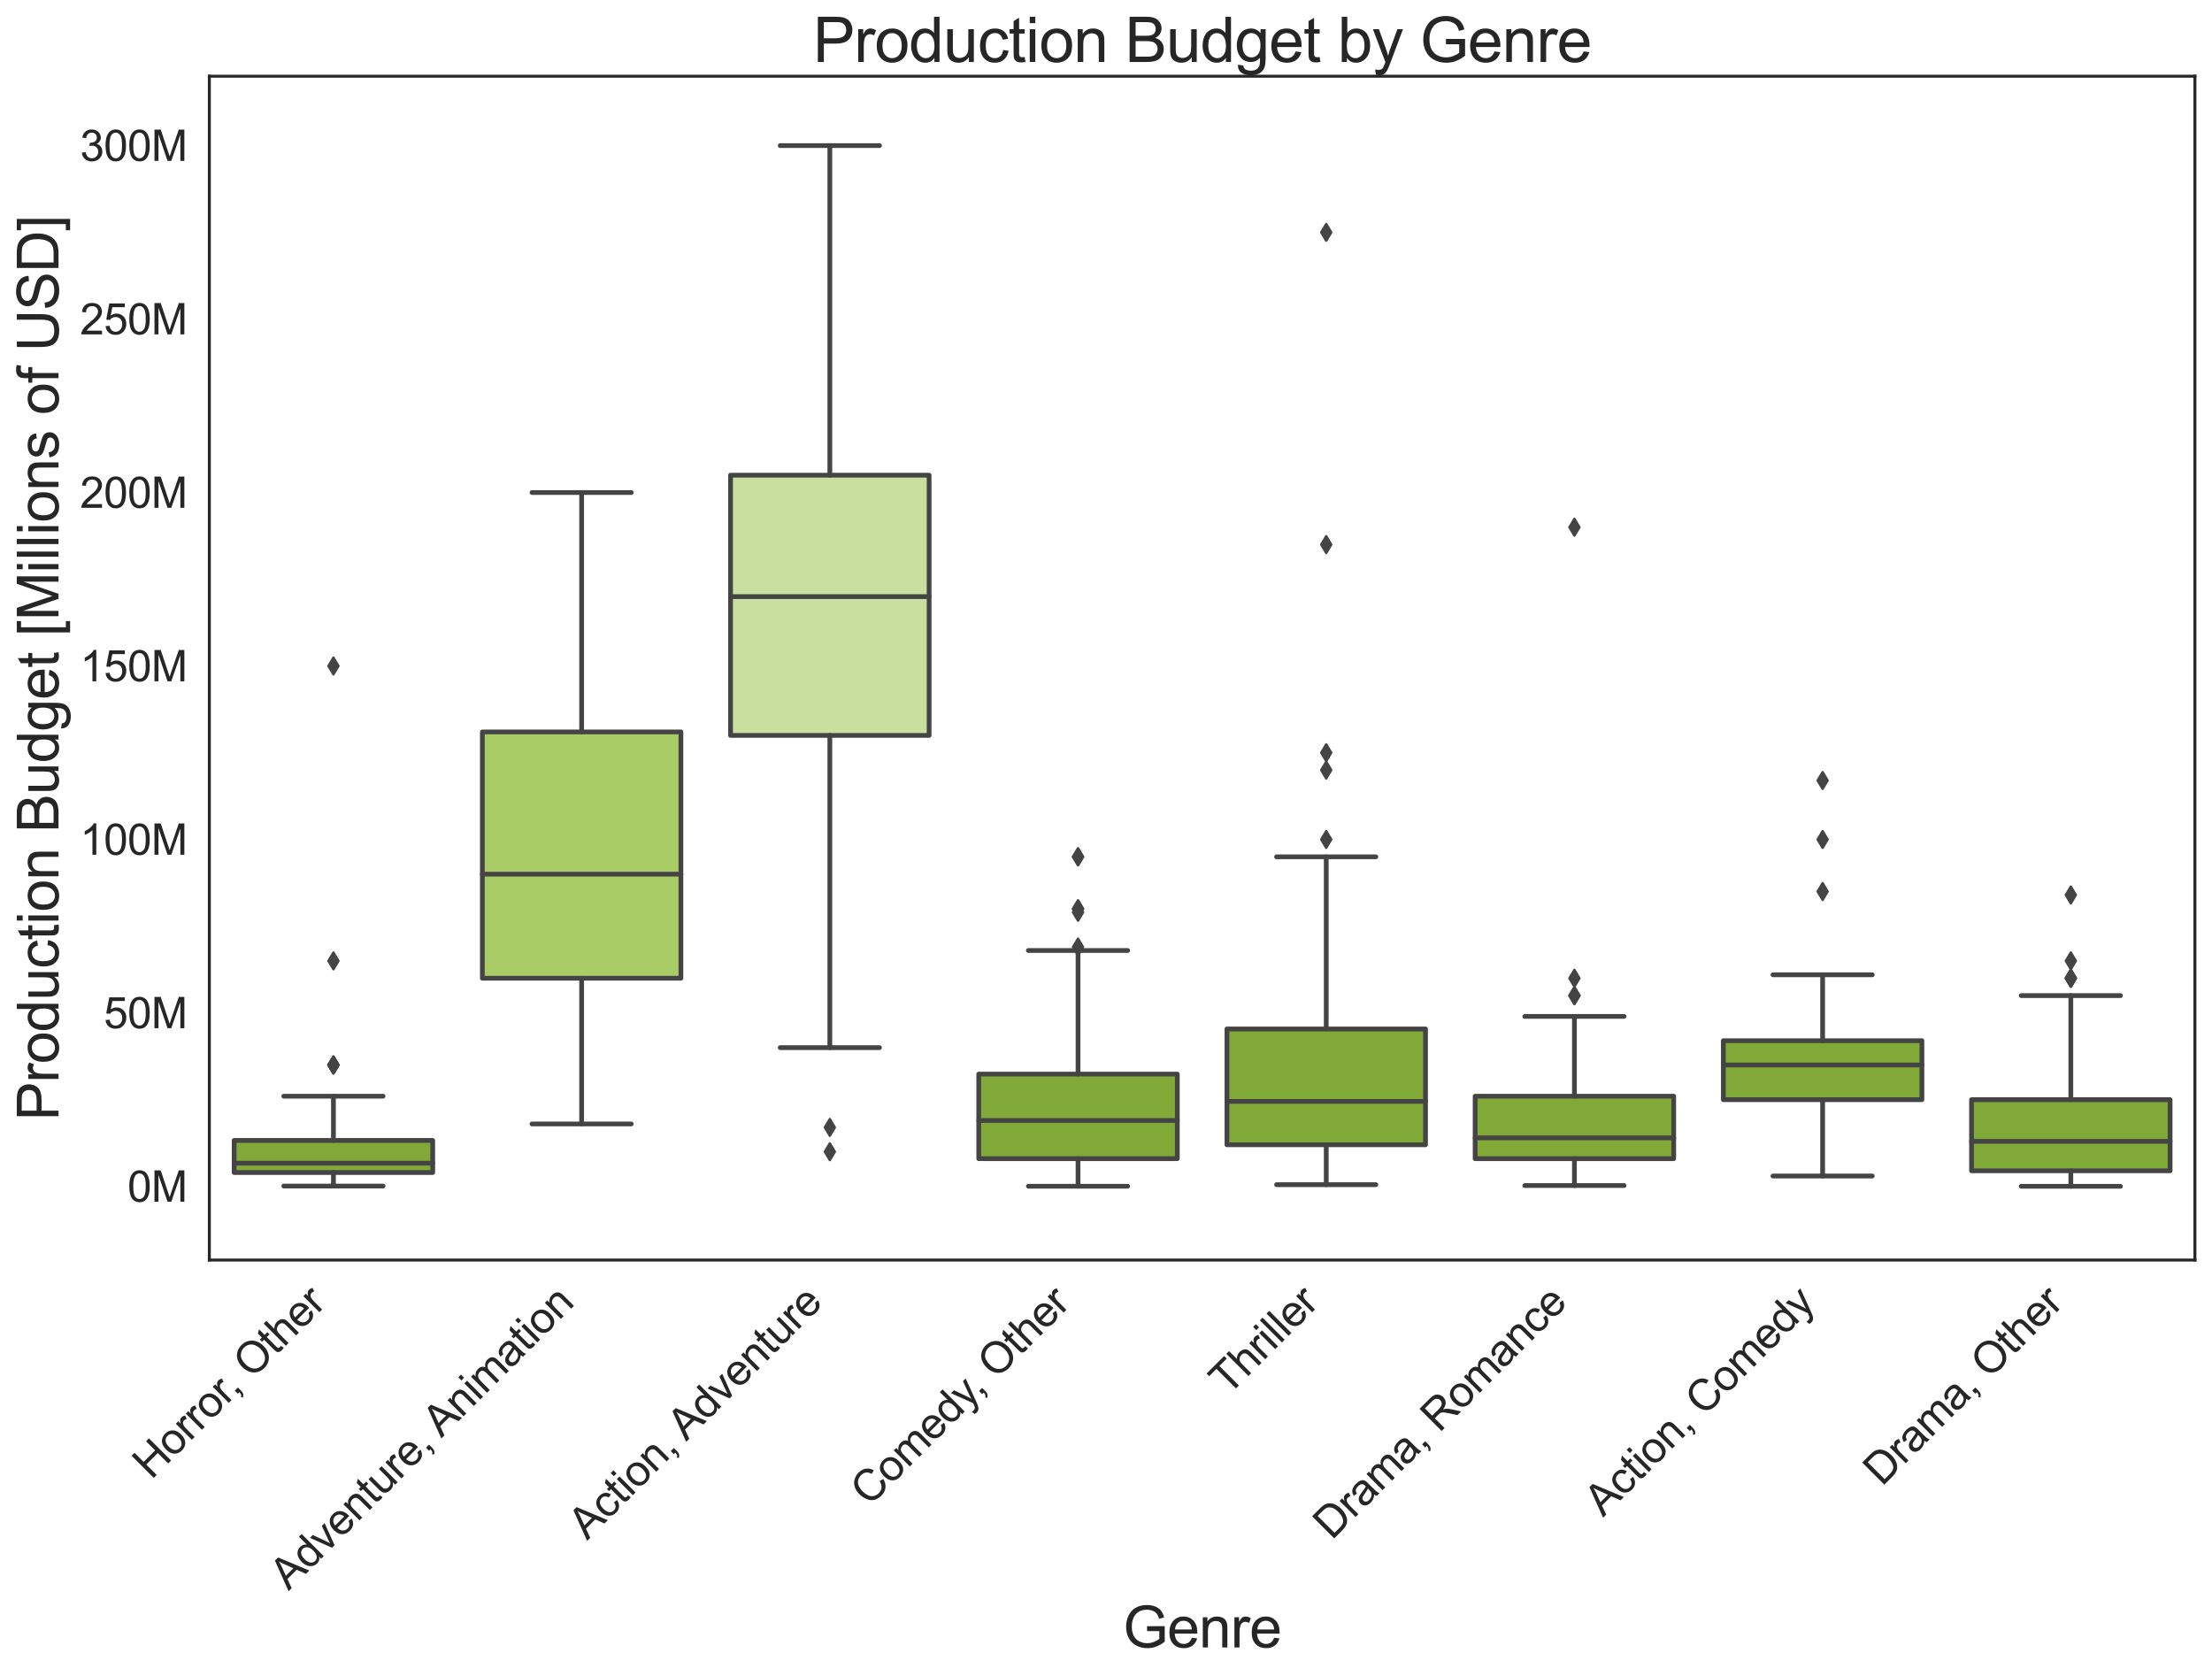 <?xml version="1.0" encoding="utf-8" standalone="no"?>
<!DOCTYPE svg PUBLIC "-//W3C//DTD SVG 1.1//EN"
  "http://www.w3.org/Graphics/SVG/1.1/DTD/svg11.dtd">
<svg xmlns:xlink="http://www.w3.org/1999/xlink" width="932.445pt" height="706.361pt" viewBox="0 0 932.445 706.361" xmlns="http://www.w3.org/2000/svg" version="1.1">
 <defs>
  <style type="text/css">*{stroke-linejoin: round; stroke-linecap: butt}</style>
 </defs>
 <g id="figure_1">
  <g id="patch_1">
   <path d="M 0 706.361 
L 932.445 706.361 
L 932.445 0 
L 0 0 
z
" style="fill: #ffffff"/>
  </g>
  <g id="axes_1">
   <g id="patch_2">
    <path d="M 88.245 531.087 
L 925.245 531.087 
L 925.245 32.127 
L 88.245 32.127 
z
" style="fill: #ffffff"/>
   </g>
   <g id="matplotlib.axis_1">
    <g id="xtick_1">
     <g id="text_1">
      <!-- Horror, Other -->
      <g style="fill: #262626" transform="translate(63.764 623.961) rotate(-45) scale(0.18 -0.18)">
       <defs>
        <path id="ArialMT-48" d="M 513 0 
L 513 4581 
L 1119 4581 
L 1119 2700 
L 3500 2700 
L 3500 4581 
L 4106 4581 
L 4106 0 
L 3500 0 
L 3500 2159 
L 1119 2159 
L 1119 0 
L 513 0 
z
" transform="scale(0.016)"/>
        <path id="ArialMT-6f" d="M 213 1659 
Q 213 2581 725 3025 
Q 1153 3394 1769 3394 
Q 2453 3394 2887 2945 
Q 3322 2497 3322 1706 
Q 3322 1066 3130 698 
Q 2938 331 2570 128 
Q 2203 -75 1769 -75 
Q 1072 -75 642 372 
Q 213 819 213 1659 
z
M 791 1659 
Q 791 1022 1069 705 
Q 1347 388 1769 388 
Q 2188 388 2466 706 
Q 2744 1025 2744 1678 
Q 2744 2294 2464 2611 
Q 2184 2928 1769 2928 
Q 1347 2928 1069 2612 
Q 791 2297 791 1659 
z
" transform="scale(0.016)"/>
        <path id="ArialMT-72" d="M 416 0 
L 416 3319 
L 922 3319 
L 922 2816 
Q 1116 3169 1280 3281 
Q 1444 3394 1641 3394 
Q 1925 3394 2219 3213 
L 2025 2691 
Q 1819 2813 1613 2813 
Q 1428 2813 1281 2702 
Q 1134 2591 1072 2394 
Q 978 2094 978 1738 
L 978 0 
L 416 0 
z
" transform="scale(0.016)"/>
        <path id="ArialMT-2c" d="M 569 0 
L 569 641 
L 1209 641 
L 1209 0 
Q 1209 -353 1084 -570 
Q 959 -788 688 -906 
L 531 -666 
Q 709 -588 793 -436 
Q 878 -284 888 0 
L 569 0 
z
" transform="scale(0.016)"/>
        <path id="ArialMT-20" transform="scale(0.016)"/>
        <path id="ArialMT-4f" d="M 309 2231 
Q 309 3372 921 4017 
Q 1534 4663 2503 4663 
Q 3138 4663 3647 4359 
Q 4156 4056 4423 3514 
Q 4691 2972 4691 2284 
Q 4691 1588 4409 1038 
Q 4128 488 3612 205 
Q 3097 -78 2500 -78 
Q 1853 -78 1343 234 
Q 834 547 571 1087 
Q 309 1628 309 2231 
z
M 934 2222 
Q 934 1394 1379 917 
Q 1825 441 2497 441 
Q 3181 441 3623 922 
Q 4066 1403 4066 2288 
Q 4066 2847 3877 3264 
Q 3688 3681 3323 3911 
Q 2959 4141 2506 4141 
Q 1863 4141 1398 3698 
Q 934 3256 934 2222 
z
" transform="scale(0.016)"/>
        <path id="ArialMT-74" d="M 1650 503 
L 1731 6 
Q 1494 -44 1306 -44 
Q 1000 -44 831 53 
Q 663 150 594 308 
Q 525 466 525 972 
L 525 2881 
L 113 2881 
L 113 3319 
L 525 3319 
L 525 4141 
L 1084 4478 
L 1084 3319 
L 1650 3319 
L 1650 2881 
L 1084 2881 
L 1084 941 
Q 1084 700 1114 631 
Q 1144 563 1211 522 
Q 1278 481 1403 481 
Q 1497 481 1650 503 
z
" transform="scale(0.016)"/>
        <path id="ArialMT-68" d="M 422 0 
L 422 4581 
L 984 4581 
L 984 2938 
Q 1378 3394 1978 3394 
Q 2347 3394 2619 3248 
Q 2891 3103 3008 2847 
Q 3125 2591 3125 2103 
L 3125 0 
L 2563 0 
L 2563 2103 
Q 2563 2525 2380 2717 
Q 2197 2909 1863 2909 
Q 1613 2909 1392 2779 
Q 1172 2650 1078 2428 
Q 984 2206 984 1816 
L 984 0 
L 422 0 
z
" transform="scale(0.016)"/>
        <path id="ArialMT-65" d="M 2694 1069 
L 3275 997 
Q 3138 488 2766 206 
Q 2394 -75 1816 -75 
Q 1088 -75 661 373 
Q 234 822 234 1631 
Q 234 2469 665 2931 
Q 1097 3394 1784 3394 
Q 2450 3394 2872 2941 
Q 3294 2488 3294 1666 
Q 3294 1616 3291 1516 
L 816 1516 
Q 847 969 1125 678 
Q 1403 388 1819 388 
Q 2128 388 2347 550 
Q 2566 713 2694 1069 
z
M 847 1978 
L 2700 1978 
Q 2663 2397 2488 2606 
Q 2219 2931 1791 2931 
Q 1403 2931 1139 2672 
Q 875 2413 847 1978 
z
" transform="scale(0.016)"/>
       </defs>
       <use xlink:href="#ArialMT-48"/>
       <use xlink:href="#ArialMT-6f" x="72.217"/>
       <use xlink:href="#ArialMT-72" x="127.832"/>
       <use xlink:href="#ArialMT-72" x="161.133"/>
       <use xlink:href="#ArialMT-6f" x="194.434"/>
       <use xlink:href="#ArialMT-72" x="250.049"/>
       <use xlink:href="#ArialMT-2c" x="277.85"/>
       <use xlink:href="#ArialMT-20" x="305.633"/>
       <use xlink:href="#ArialMT-4f" x="333.416"/>
       <use xlink:href="#ArialMT-74" x="411.199"/>
       <use xlink:href="#ArialMT-68" x="438.982"/>
       <use xlink:href="#ArialMT-65" x="494.598"/>
       <use xlink:href="#ArialMT-72" x="550.213"/>
      </g>
     </g>
    </g>
    <g id="xtick_2">
     <g id="text_2">
      <!-- Adventure, Animation -->
      <g style="fill: #262626" transform="translate(121.668 670.682) rotate(-45) scale(0.18 -0.18)">
       <defs>
        <path id="ArialMT-41" d="M -9 0 
L 1750 4581 
L 2403 4581 
L 4278 0 
L 3588 0 
L 3053 1388 
L 1138 1388 
L 634 0 
L -9 0 
z
M 1313 1881 
L 2866 1881 
L 2388 3150 
Q 2169 3728 2063 4100 
Q 1975 3659 1816 3225 
L 1313 1881 
z
" transform="scale(0.016)"/>
        <path id="ArialMT-64" d="M 2575 0 
L 2575 419 
Q 2259 -75 1647 -75 
Q 1250 -75 917 144 
Q 584 363 401 755 
Q 219 1147 219 1656 
Q 219 2153 384 2558 
Q 550 2963 881 3178 
Q 1213 3394 1622 3394 
Q 1922 3394 2156 3267 
Q 2391 3141 2538 2938 
L 2538 4581 
L 3097 4581 
L 3097 0 
L 2575 0 
z
M 797 1656 
Q 797 1019 1065 703 
Q 1334 388 1700 388 
Q 2069 388 2326 689 
Q 2584 991 2584 1609 
Q 2584 2291 2321 2609 
Q 2059 2928 1675 2928 
Q 1300 2928 1048 2622 
Q 797 2316 797 1656 
z
" transform="scale(0.016)"/>
        <path id="ArialMT-76" d="M 1344 0 
L 81 3319 
L 675 3319 
L 1388 1331 
Q 1503 1009 1600 663 
Q 1675 925 1809 1294 
L 2547 3319 
L 3125 3319 
L 1869 0 
L 1344 0 
z
" transform="scale(0.016)"/>
        <path id="ArialMT-6e" d="M 422 0 
L 422 3319 
L 928 3319 
L 928 2847 
Q 1294 3394 1984 3394 
Q 2284 3394 2536 3286 
Q 2788 3178 2913 3003 
Q 3038 2828 3088 2588 
Q 3119 2431 3119 2041 
L 3119 0 
L 2556 0 
L 2556 2019 
Q 2556 2363 2490 2533 
Q 2425 2703 2258 2804 
Q 2091 2906 1866 2906 
Q 1506 2906 1245 2678 
Q 984 2450 984 1813 
L 984 0 
L 422 0 
z
" transform="scale(0.016)"/>
        <path id="ArialMT-75" d="M 2597 0 
L 2597 488 
Q 2209 -75 1544 -75 
Q 1250 -75 995 37 
Q 741 150 617 320 
Q 494 491 444 738 
Q 409 903 409 1263 
L 409 3319 
L 972 3319 
L 972 1478 
Q 972 1038 1006 884 
Q 1059 663 1231 536 
Q 1403 409 1656 409 
Q 1909 409 2131 539 
Q 2353 669 2445 892 
Q 2538 1116 2538 1541 
L 2538 3319 
L 3100 3319 
L 3100 0 
L 2597 0 
z
" transform="scale(0.016)"/>
        <path id="ArialMT-69" d="M 425 3934 
L 425 4581 
L 988 4581 
L 988 3934 
L 425 3934 
z
M 425 0 
L 425 3319 
L 988 3319 
L 988 0 
L 425 0 
z
" transform="scale(0.016)"/>
        <path id="ArialMT-6d" d="M 422 0 
L 422 3319 
L 925 3319 
L 925 2853 
Q 1081 3097 1340 3245 
Q 1600 3394 1931 3394 
Q 2300 3394 2536 3241 
Q 2772 3088 2869 2813 
Q 3263 3394 3894 3394 
Q 4388 3394 4653 3120 
Q 4919 2847 4919 2278 
L 4919 0 
L 4359 0 
L 4359 2091 
Q 4359 2428 4304 2576 
Q 4250 2725 4106 2815 
Q 3963 2906 3769 2906 
Q 3419 2906 3187 2673 
Q 2956 2441 2956 1928 
L 2956 0 
L 2394 0 
L 2394 2156 
Q 2394 2531 2256 2718 
Q 2119 2906 1806 2906 
Q 1569 2906 1367 2781 
Q 1166 2656 1075 2415 
Q 984 2175 984 1722 
L 984 0 
L 422 0 
z
" transform="scale(0.016)"/>
        <path id="ArialMT-61" d="M 2588 409 
Q 2275 144 1986 34 
Q 1697 -75 1366 -75 
Q 819 -75 525 192 
Q 231 459 231 875 
Q 231 1119 342 1320 
Q 453 1522 633 1644 
Q 813 1766 1038 1828 
Q 1203 1872 1538 1913 
Q 2219 1994 2541 2106 
Q 2544 2222 2544 2253 
Q 2544 2597 2384 2738 
Q 2169 2928 1744 2928 
Q 1347 2928 1158 2789 
Q 969 2650 878 2297 
L 328 2372 
Q 403 2725 575 2942 
Q 747 3159 1072 3276 
Q 1397 3394 1825 3394 
Q 2250 3394 2515 3294 
Q 2781 3194 2906 3042 
Q 3031 2891 3081 2659 
Q 3109 2516 3109 2141 
L 3109 1391 
Q 3109 606 3145 398 
Q 3181 191 3288 0 
L 2700 0 
Q 2613 175 2588 409 
z
M 2541 1666 
Q 2234 1541 1622 1453 
Q 1275 1403 1131 1340 
Q 988 1278 909 1158 
Q 831 1038 831 891 
Q 831 666 1001 516 
Q 1172 366 1500 366 
Q 1825 366 2078 508 
Q 2331 650 2450 897 
Q 2541 1088 2541 1459 
L 2541 1666 
z
" transform="scale(0.016)"/>
       </defs>
       <use xlink:href="#ArialMT-41"/>
       <use xlink:href="#ArialMT-64" x="66.699"/>
       <use xlink:href="#ArialMT-76" x="122.314"/>
       <use xlink:href="#ArialMT-65" x="172.314"/>
       <use xlink:href="#ArialMT-6e" x="227.93"/>
       <use xlink:href="#ArialMT-74" x="283.545"/>
       <use xlink:href="#ArialMT-75" x="311.328"/>
       <use xlink:href="#ArialMT-72" x="366.943"/>
       <use xlink:href="#ArialMT-65" x="400.244"/>
       <use xlink:href="#ArialMT-2c" x="455.859"/>
       <use xlink:href="#ArialMT-20" x="483.643"/>
       <use xlink:href="#ArialMT-41" x="505.926"/>
       <use xlink:href="#ArialMT-6e" x="572.625"/>
       <use xlink:href="#ArialMT-69" x="628.24"/>
       <use xlink:href="#ArialMT-6d" x="650.457"/>
       <use xlink:href="#ArialMT-61" x="733.758"/>
       <use xlink:href="#ArialMT-74" x="789.373"/>
       <use xlink:href="#ArialMT-69" x="817.156"/>
       <use xlink:href="#ArialMT-6f" x="839.373"/>
       <use xlink:href="#ArialMT-6e" x="894.988"/>
      </g>
     </g>
    </g>
    <g id="xtick_3">
     <g id="text_3">
      <!-- Action, Adventure -->
      <g style="fill: #262626" transform="translate(247.515 649.461) rotate(-45) scale(0.18 -0.18)">
       <defs>
        <path id="ArialMT-63" d="M 2588 1216 
L 3141 1144 
Q 3050 572 2676 248 
Q 2303 -75 1759 -75 
Q 1078 -75 664 370 
Q 250 816 250 1647 
Q 250 2184 428 2587 
Q 606 2991 970 3192 
Q 1334 3394 1763 3394 
Q 2303 3394 2647 3120 
Q 2991 2847 3088 2344 
L 2541 2259 
Q 2463 2594 2264 2762 
Q 2066 2931 1784 2931 
Q 1359 2931 1093 2626 
Q 828 2322 828 1663 
Q 828 994 1084 691 
Q 1341 388 1753 388 
Q 2084 388 2306 591 
Q 2528 794 2588 1216 
z
" transform="scale(0.016)"/>
       </defs>
       <use xlink:href="#ArialMT-41"/>
       <use xlink:href="#ArialMT-63" x="66.699"/>
       <use xlink:href="#ArialMT-74" x="116.699"/>
       <use xlink:href="#ArialMT-69" x="144.482"/>
       <use xlink:href="#ArialMT-6f" x="166.699"/>
       <use xlink:href="#ArialMT-6e" x="222.314"/>
       <use xlink:href="#ArialMT-2c" x="277.93"/>
       <use xlink:href="#ArialMT-20" x="305.713"/>
       <use xlink:href="#ArialMT-41" x="327.996"/>
       <use xlink:href="#ArialMT-64" x="394.695"/>
       <use xlink:href="#ArialMT-76" x="450.311"/>
       <use xlink:href="#ArialMT-65" x="500.311"/>
       <use xlink:href="#ArialMT-6e" x="555.926"/>
       <use xlink:href="#ArialMT-74" x="611.541"/>
       <use xlink:href="#ArialMT-75" x="639.324"/>
       <use xlink:href="#ArialMT-72" x="694.939"/>
       <use xlink:href="#ArialMT-65" x="728.24"/>
      </g>
     </g>
    </g>
    <g id="xtick_4">
     <g id="text_4">
      <!-- Comedy, Other -->
      <g style="fill: #262626" transform="translate(366.399 635.215) rotate(-45) scale(0.18 -0.18)">
       <defs>
        <path id="ArialMT-43" d="M 3763 1606 
L 4369 1453 
Q 4178 706 3683 314 
Q 3188 -78 2472 -78 
Q 1731 -78 1267 223 
Q 803 525 561 1097 
Q 319 1669 319 2325 
Q 319 3041 592 3573 
Q 866 4106 1370 4382 
Q 1875 4659 2481 4659 
Q 3169 4659 3637 4309 
Q 4106 3959 4291 3325 
L 3694 3184 
Q 3534 3684 3231 3912 
Q 2928 4141 2469 4141 
Q 1941 4141 1586 3887 
Q 1231 3634 1087 3207 
Q 944 2781 944 2328 
Q 944 1744 1114 1308 
Q 1284 872 1643 656 
Q 2003 441 2422 441 
Q 2931 441 3284 734 
Q 3638 1028 3763 1606 
z
" transform="scale(0.016)"/>
        <path id="ArialMT-79" d="M 397 -1278 
L 334 -750 
Q 519 -800 656 -800 
Q 844 -800 956 -737 
Q 1069 -675 1141 -563 
Q 1194 -478 1313 -144 
Q 1328 -97 1363 -6 
L 103 3319 
L 709 3319 
L 1400 1397 
Q 1534 1031 1641 628 
Q 1738 1016 1872 1384 
L 2581 3319 
L 3144 3319 
L 1881 -56 
Q 1678 -603 1566 -809 
Q 1416 -1088 1222 -1217 
Q 1028 -1347 759 -1347 
Q 597 -1347 397 -1278 
z
" transform="scale(0.016)"/>
       </defs>
       <use xlink:href="#ArialMT-43"/>
       <use xlink:href="#ArialMT-6f" x="72.217"/>
       <use xlink:href="#ArialMT-6d" x="127.832"/>
       <use xlink:href="#ArialMT-65" x="211.133"/>
       <use xlink:href="#ArialMT-64" x="266.748"/>
       <use xlink:href="#ArialMT-79" x="322.363"/>
       <use xlink:href="#ArialMT-2c" x="364.988"/>
       <use xlink:href="#ArialMT-20" x="392.771"/>
       <use xlink:href="#ArialMT-4f" x="420.555"/>
       <use xlink:href="#ArialMT-74" x="498.338"/>
       <use xlink:href="#ArialMT-68" x="526.121"/>
       <use xlink:href="#ArialMT-65" x="581.736"/>
       <use xlink:href="#ArialMT-72" x="637.352"/>
      </g>
     </g>
    </g>
    <g id="xtick_5">
     <g id="text_5">
      <!-- Thriller -->
      <g style="fill: #262626" transform="translate(517.638 588.587) rotate(-45) scale(0.18 -0.18)">
       <defs>
        <path id="ArialMT-54" d="M 1659 0 
L 1659 4041 
L 150 4041 
L 150 4581 
L 3781 4581 
L 3781 4041 
L 2266 4041 
L 2266 0 
L 1659 0 
z
" transform="scale(0.016)"/>
        <path id="ArialMT-6c" d="M 409 0 
L 409 4581 
L 972 4581 
L 972 0 
L 409 0 
z
" transform="scale(0.016)"/>
       </defs>
       <use xlink:href="#ArialMT-54"/>
       <use xlink:href="#ArialMT-68" x="61.084"/>
       <use xlink:href="#ArialMT-72" x="116.699"/>
       <use xlink:href="#ArialMT-69" x="150"/>
       <use xlink:href="#ArialMT-6c" x="172.217"/>
       <use xlink:href="#ArialMT-6c" x="194.434"/>
       <use xlink:href="#ArialMT-65" x="216.65"/>
       <use xlink:href="#ArialMT-72" x="272.266"/>
      </g>
     </g>
    </g>
    <g id="xtick_6">
     <g id="text_6">
      <!-- Drama, Romance -->
      <g style="fill: #262626" transform="translate(561.424 649.427) rotate(-45) scale(0.18 -0.18)">
       <defs>
        <path id="ArialMT-44" d="M 494 0 
L 494 4581 
L 2072 4581 
Q 2606 4581 2888 4516 
Q 3281 4425 3559 4188 
Q 3922 3881 4101 3404 
Q 4281 2928 4281 2316 
Q 4281 1794 4159 1391 
Q 4038 988 3847 723 
Q 3656 459 3429 307 
Q 3203 156 2883 78 
Q 2563 0 2147 0 
L 494 0 
z
M 1100 541 
L 2078 541 
Q 2531 541 2789 625 
Q 3047 709 3200 863 
Q 3416 1078 3536 1442 
Q 3656 1806 3656 2325 
Q 3656 3044 3420 3430 
Q 3184 3816 2847 3947 
Q 2603 4041 2063 4041 
L 1100 4041 
L 1100 541 
z
" transform="scale(0.016)"/>
        <path id="ArialMT-52" d="M 503 0 
L 503 4581 
L 2534 4581 
Q 3147 4581 3465 4457 
Q 3784 4334 3975 4021 
Q 4166 3709 4166 3331 
Q 4166 2844 3850 2509 
Q 3534 2175 2875 2084 
Q 3116 1969 3241 1856 
Q 3506 1613 3744 1247 
L 4541 0 
L 3778 0 
L 3172 953 
Q 2906 1366 2734 1584 
Q 2563 1803 2427 1890 
Q 2291 1978 2150 2013 
Q 2047 2034 1813 2034 
L 1109 2034 
L 1109 0 
L 503 0 
z
M 1109 2559 
L 2413 2559 
Q 2828 2559 3062 2645 
Q 3297 2731 3419 2920 
Q 3541 3109 3541 3331 
Q 3541 3656 3305 3865 
Q 3069 4075 2559 4075 
L 1109 4075 
L 1109 2559 
z
" transform="scale(0.016)"/>
       </defs>
       <use xlink:href="#ArialMT-44"/>
       <use xlink:href="#ArialMT-72" x="72.217"/>
       <use xlink:href="#ArialMT-61" x="105.518"/>
       <use xlink:href="#ArialMT-6d" x="161.133"/>
       <use xlink:href="#ArialMT-61" x="244.434"/>
       <use xlink:href="#ArialMT-2c" x="300.049"/>
       <use xlink:href="#ArialMT-20" x="327.832"/>
       <use xlink:href="#ArialMT-52" x="355.615"/>
       <use xlink:href="#ArialMT-6f" x="427.832"/>
       <use xlink:href="#ArialMT-6d" x="483.447"/>
       <use xlink:href="#ArialMT-61" x="566.748"/>
       <use xlink:href="#ArialMT-6e" x="622.363"/>
       <use xlink:href="#ArialMT-63" x="677.979"/>
       <use xlink:href="#ArialMT-65" x="727.979"/>
      </g>
     </g>
    </g>
    <g id="xtick_7">
     <g id="text_7">
      <!-- Action, Comedy -->
      <g style="fill: #262626" transform="translate(675.791 639.69) rotate(-45) scale(0.18 -0.18)">
       <use xlink:href="#ArialMT-41"/>
       <use xlink:href="#ArialMT-63" x="66.699"/>
       <use xlink:href="#ArialMT-74" x="116.699"/>
       <use xlink:href="#ArialMT-69" x="144.482"/>
       <use xlink:href="#ArialMT-6f" x="166.699"/>
       <use xlink:href="#ArialMT-6e" x="222.314"/>
       <use xlink:href="#ArialMT-2c" x="277.93"/>
       <use xlink:href="#ArialMT-20" x="305.713"/>
       <use xlink:href="#ArialMT-43" x="333.496"/>
       <use xlink:href="#ArialMT-6f" x="405.713"/>
       <use xlink:href="#ArialMT-6d" x="461.328"/>
       <use xlink:href="#ArialMT-65" x="544.629"/>
       <use xlink:href="#ArialMT-64" x="600.244"/>
       <use xlink:href="#ArialMT-79" x="655.859"/>
      </g>
     </g>
    </g>
    <g id="xtick_8">
     <g id="text_8">
      <!-- Drama, Other -->
      <g style="fill: #262626" transform="translate(793.313 626.787) rotate(-45) scale(0.18 -0.18)">
       <use xlink:href="#ArialMT-44"/>
       <use xlink:href="#ArialMT-72" x="72.217"/>
       <use xlink:href="#ArialMT-61" x="105.518"/>
       <use xlink:href="#ArialMT-6d" x="161.133"/>
       <use xlink:href="#ArialMT-61" x="244.434"/>
       <use xlink:href="#ArialMT-2c" x="300.049"/>
       <use xlink:href="#ArialMT-20" x="327.832"/>
       <use xlink:href="#ArialMT-4f" x="355.615"/>
       <use xlink:href="#ArialMT-74" x="433.398"/>
       <use xlink:href="#ArialMT-68" x="461.182"/>
       <use xlink:href="#ArialMT-65" x="516.797"/>
       <use xlink:href="#ArialMT-72" x="572.412"/>
      </g>
     </g>
    </g>
    <g id="text_9">
     <!-- Genre -->
     <g style="fill: #262626" transform="translate(473.396 694.391) scale(0.24 -0.24)">
      <defs>
       <path id="ArialMT-47" d="M 2638 1797 
L 2638 2334 
L 4578 2338 
L 4578 638 
Q 4131 281 3656 101 
Q 3181 -78 2681 -78 
Q 2006 -78 1454 211 
Q 903 500 622 1047 
Q 341 1594 341 2269 
Q 341 2938 620 3517 
Q 900 4097 1425 4378 
Q 1950 4659 2634 4659 
Q 3131 4659 3532 4498 
Q 3934 4338 4162 4050 
Q 4391 3763 4509 3300 
L 3963 3150 
Q 3859 3500 3706 3700 
Q 3553 3900 3268 4020 
Q 2984 4141 2638 4141 
Q 2222 4141 1919 4014 
Q 1616 3888 1430 3681 
Q 1244 3475 1141 3228 
Q 966 2803 966 2306 
Q 966 1694 1177 1281 
Q 1388 869 1791 669 
Q 2194 469 2647 469 
Q 3041 469 3416 620 
Q 3791 772 3984 944 
L 3984 1797 
L 2638 1797 
z
" transform="scale(0.016)"/>
      </defs>
      <use xlink:href="#ArialMT-47"/>
      <use xlink:href="#ArialMT-65" x="77.783"/>
      <use xlink:href="#ArialMT-6e" x="133.398"/>
      <use xlink:href="#ArialMT-72" x="189.014"/>
      <use xlink:href="#ArialMT-65" x="222.314"/>
     </g>
    </g>
   </g>
   <g id="matplotlib.axis_2">
    <g id="ytick_1">
     <g id="text_10">
      <!-- 0M -->
      <g style="fill: #262626" transform="translate(53.742 506.502) scale(0.18 -0.18)">
       <defs>
        <path id="ArialMT-30" d="M 266 2259 
Q 266 3072 433 3567 
Q 600 4063 929 4331 
Q 1259 4600 1759 4600 
Q 2128 4600 2406 4451 
Q 2684 4303 2865 4023 
Q 3047 3744 3150 3342 
Q 3253 2941 3253 2259 
Q 3253 1453 3087 958 
Q 2922 463 2592 192 
Q 2263 -78 1759 -78 
Q 1097 -78 719 397 
Q 266 969 266 2259 
z
M 844 2259 
Q 844 1131 1108 757 
Q 1372 384 1759 384 
Q 2147 384 2411 759 
Q 2675 1134 2675 2259 
Q 2675 3391 2411 3762 
Q 2147 4134 1753 4134 
Q 1366 4134 1134 3806 
Q 844 3388 844 2259 
z
" transform="scale(0.016)"/>
        <path id="ArialMT-4d" d="M 475 0 
L 475 4581 
L 1388 4581 
L 2472 1338 
Q 2622 884 2691 659 
Q 2769 909 2934 1394 
L 4031 4581 
L 4847 4581 
L 4847 0 
L 4263 0 
L 4263 3834 
L 2931 0 
L 2384 0 
L 1059 3900 
L 1059 0 
L 475 0 
z
" transform="scale(0.016)"/>
       </defs>
       <use xlink:href="#ArialMT-30"/>
       <use xlink:href="#ArialMT-4d" x="55.615"/>
      </g>
     </g>
    </g>
    <g id="ytick_2">
     <g id="text_11">
      <!-- 50M -->
      <g style="fill: #262626" transform="translate(43.732 433.387) scale(0.18 -0.18)">
       <defs>
        <path id="ArialMT-35" d="M 266 1200 
L 856 1250 
Q 922 819 1161 601 
Q 1400 384 1738 384 
Q 2144 384 2425 690 
Q 2706 997 2706 1503 
Q 2706 1984 2436 2262 
Q 2166 2541 1728 2541 
Q 1456 2541 1237 2417 
Q 1019 2294 894 2097 
L 366 2166 
L 809 4519 
L 3088 4519 
L 3088 3981 
L 1259 3981 
L 1013 2750 
Q 1425 3038 1878 3038 
Q 2478 3038 2890 2622 
Q 3303 2206 3303 1553 
Q 3303 931 2941 478 
Q 2500 -78 1738 -78 
Q 1113 -78 717 272 
Q 322 622 266 1200 
z
" transform="scale(0.016)"/>
       </defs>
       <use xlink:href="#ArialMT-35"/>
       <use xlink:href="#ArialMT-30" x="55.615"/>
       <use xlink:href="#ArialMT-4d" x="111.23"/>
      </g>
     </g>
    </g>
    <g id="ytick_3">
     <g id="text_12">
      <!-- 100M -->
      <g style="fill: #262626" transform="translate(33.722 360.273) scale(0.18 -0.18)">
       <defs>
        <path id="ArialMT-31" d="M 2384 0 
L 1822 0 
L 1822 3584 
Q 1619 3391 1289 3197 
Q 959 3003 697 2906 
L 697 3450 
Q 1169 3672 1522 3987 
Q 1875 4303 2022 4600 
L 2384 4600 
L 2384 0 
z
" transform="scale(0.016)"/>
       </defs>
       <use xlink:href="#ArialMT-31"/>
       <use xlink:href="#ArialMT-30" x="55.615"/>
       <use xlink:href="#ArialMT-30" x="111.23"/>
       <use xlink:href="#ArialMT-4d" x="166.846"/>
      </g>
     </g>
    </g>
    <g id="ytick_4">
     <g id="text_13">
      <!-- 150M -->
      <g style="fill: #262626" transform="translate(33.722 287.158) scale(0.18 -0.18)">
       <use xlink:href="#ArialMT-31"/>
       <use xlink:href="#ArialMT-35" x="55.615"/>
       <use xlink:href="#ArialMT-30" x="111.23"/>
       <use xlink:href="#ArialMT-4d" x="166.846"/>
      </g>
     </g>
    </g>
    <g id="ytick_5">
     <g id="text_14">
      <!-- 200M -->
      <g style="fill: #262626" transform="translate(33.722 214.044) scale(0.18 -0.18)">
       <defs>
        <path id="ArialMT-32" d="M 3222 541 
L 3222 0 
L 194 0 
Q 188 203 259 391 
Q 375 700 629 1000 
Q 884 1300 1366 1694 
Q 2113 2306 2375 2664 
Q 2638 3022 2638 3341 
Q 2638 3675 2398 3904 
Q 2159 4134 1775 4134 
Q 1369 4134 1125 3890 
Q 881 3647 878 3216 
L 300 3275 
Q 359 3922 746 4261 
Q 1134 4600 1788 4600 
Q 2447 4600 2831 4234 
Q 3216 3869 3216 3328 
Q 3216 3053 3103 2787 
Q 2991 2522 2730 2228 
Q 2469 1934 1863 1422 
Q 1356 997 1212 845 
Q 1069 694 975 541 
L 3222 541 
z
" transform="scale(0.016)"/>
       </defs>
       <use xlink:href="#ArialMT-32"/>
       <use xlink:href="#ArialMT-30" x="55.615"/>
       <use xlink:href="#ArialMT-30" x="111.23"/>
       <use xlink:href="#ArialMT-4d" x="166.846"/>
      </g>
     </g>
    </g>
    <g id="ytick_6">
     <g id="text_15">
      <!-- 250M -->
      <g style="fill: #262626" transform="translate(33.722 140.929) scale(0.18 -0.18)">
       <use xlink:href="#ArialMT-32"/>
       <use xlink:href="#ArialMT-35" x="55.615"/>
       <use xlink:href="#ArialMT-30" x="111.23"/>
       <use xlink:href="#ArialMT-4d" x="166.846"/>
      </g>
     </g>
    </g>
    <g id="ytick_7">
     <g id="text_16">
      <!-- 300M -->
      <g style="fill: #262626" transform="translate(33.722 67.815) scale(0.18 -0.18)">
       <defs>
        <path id="ArialMT-33" d="M 269 1209 
L 831 1284 
Q 928 806 1161 595 
Q 1394 384 1728 384 
Q 2125 384 2398 659 
Q 2672 934 2672 1341 
Q 2672 1728 2419 1979 
Q 2166 2231 1775 2231 
Q 1616 2231 1378 2169 
L 1441 2663 
Q 1497 2656 1531 2656 
Q 1891 2656 2178 2843 
Q 2466 3031 2466 3422 
Q 2466 3731 2256 3934 
Q 2047 4138 1716 4138 
Q 1388 4138 1169 3931 
Q 950 3725 888 3313 
L 325 3413 
Q 428 3978 793 4289 
Q 1159 4600 1703 4600 
Q 2078 4600 2393 4439 
Q 2709 4278 2876 4000 
Q 3044 3722 3044 3409 
Q 3044 3113 2884 2869 
Q 2725 2625 2413 2481 
Q 2819 2388 3044 2092 
Q 3269 1797 3269 1353 
Q 3269 753 2831 336 
Q 2394 -81 1725 -81 
Q 1122 -81 723 278 
Q 325 638 269 1209 
z
" transform="scale(0.016)"/>
       </defs>
       <use xlink:href="#ArialMT-33"/>
       <use xlink:href="#ArialMT-30" x="55.615"/>
       <use xlink:href="#ArialMT-30" x="111.23"/>
       <use xlink:href="#ArialMT-4d" x="166.846"/>
      </g>
     </g>
    </g>
    <g id="text_17">
     <!-- Production Budget [Millions of USD] -->
     <g style="fill: #262626" transform="translate(24.671 472.357) rotate(-90) scale(0.24 -0.24)">
      <defs>
       <path id="ArialMT-50" d="M 494 0 
L 494 4581 
L 2222 4581 
Q 2678 4581 2919 4538 
Q 3256 4481 3484 4323 
Q 3713 4166 3852 3881 
Q 3991 3597 3991 3256 
Q 3991 2672 3619 2267 
Q 3247 1863 2275 1863 
L 1100 1863 
L 1100 0 
L 494 0 
z
M 1100 2403 
L 2284 2403 
Q 2872 2403 3119 2622 
Q 3366 2841 3366 3238 
Q 3366 3525 3220 3729 
Q 3075 3934 2838 4000 
Q 2684 4041 2272 4041 
L 1100 4041 
L 1100 2403 
z
" transform="scale(0.016)"/>
       <path id="ArialMT-42" d="M 469 0 
L 469 4581 
L 2188 4581 
Q 2713 4581 3030 4442 
Q 3347 4303 3526 4014 
Q 3706 3725 3706 3409 
Q 3706 3116 3547 2856 
Q 3388 2597 3066 2438 
Q 3481 2316 3704 2022 
Q 3928 1728 3928 1328 
Q 3928 1006 3792 729 
Q 3656 453 3456 303 
Q 3256 153 2954 76 
Q 2653 0 2216 0 
L 469 0 
z
M 1075 2656 
L 2066 2656 
Q 2469 2656 2644 2709 
Q 2875 2778 2992 2937 
Q 3109 3097 3109 3338 
Q 3109 3566 3000 3739 
Q 2891 3913 2687 3977 
Q 2484 4041 1991 4041 
L 1075 4041 
L 1075 2656 
z
M 1075 541 
L 2216 541 
Q 2509 541 2628 563 
Q 2838 600 2978 687 
Q 3119 775 3209 942 
Q 3300 1109 3300 1328 
Q 3300 1584 3169 1773 
Q 3038 1963 2805 2039 
Q 2572 2116 2134 2116 
L 1075 2116 
L 1075 541 
z
" transform="scale(0.016)"/>
       <path id="ArialMT-67" d="M 319 -275 
L 866 -356 
Q 900 -609 1056 -725 
Q 1266 -881 1628 -881 
Q 2019 -881 2231 -725 
Q 2444 -569 2519 -288 
Q 2563 -116 2559 434 
Q 2191 0 1641 0 
Q 956 0 581 494 
Q 206 988 206 1678 
Q 206 2153 378 2554 
Q 550 2956 876 3175 
Q 1203 3394 1644 3394 
Q 2231 3394 2613 2919 
L 2613 3319 
L 3131 3319 
L 3131 450 
Q 3131 -325 2973 -648 
Q 2816 -972 2473 -1159 
Q 2131 -1347 1631 -1347 
Q 1038 -1347 672 -1080 
Q 306 -813 319 -275 
z
M 784 1719 
Q 784 1066 1043 766 
Q 1303 466 1694 466 
Q 2081 466 2343 764 
Q 2606 1063 2606 1700 
Q 2606 2309 2336 2618 
Q 2066 2928 1684 2928 
Q 1309 2928 1046 2623 
Q 784 2319 784 1719 
z
" transform="scale(0.016)"/>
       <path id="ArialMT-5b" d="M 434 -1272 
L 434 4581 
L 1675 4581 
L 1675 4116 
L 997 4116 
L 997 -806 
L 1675 -806 
L 1675 -1272 
L 434 -1272 
z
" transform="scale(0.016)"/>
       <path id="ArialMT-73" d="M 197 991 
L 753 1078 
Q 800 744 1014 566 
Q 1228 388 1613 388 
Q 2000 388 2187 545 
Q 2375 703 2375 916 
Q 2375 1106 2209 1216 
Q 2094 1291 1634 1406 
Q 1016 1563 777 1677 
Q 538 1791 414 1992 
Q 291 2194 291 2438 
Q 291 2659 392 2848 
Q 494 3038 669 3163 
Q 800 3259 1026 3326 
Q 1253 3394 1513 3394 
Q 1903 3394 2198 3281 
Q 2494 3169 2634 2976 
Q 2775 2784 2828 2463 
L 2278 2388 
Q 2241 2644 2061 2787 
Q 1881 2931 1553 2931 
Q 1166 2931 1000 2803 
Q 834 2675 834 2503 
Q 834 2394 903 2306 
Q 972 2216 1119 2156 
Q 1203 2125 1616 2013 
Q 2213 1853 2448 1751 
Q 2684 1650 2818 1456 
Q 2953 1263 2953 975 
Q 2953 694 2789 445 
Q 2625 197 2315 61 
Q 2006 -75 1616 -75 
Q 969 -75 630 194 
Q 291 463 197 991 
z
" transform="scale(0.016)"/>
       <path id="ArialMT-66" d="M 556 0 
L 556 2881 
L 59 2881 
L 59 3319 
L 556 3319 
L 556 3672 
Q 556 4006 616 4169 
Q 697 4388 901 4523 
Q 1106 4659 1475 4659 
Q 1713 4659 2000 4603 
L 1916 4113 
Q 1741 4144 1584 4144 
Q 1328 4144 1222 4034 
Q 1116 3925 1116 3625 
L 1116 3319 
L 1763 3319 
L 1763 2881 
L 1116 2881 
L 1116 0 
L 556 0 
z
" transform="scale(0.016)"/>
       <path id="ArialMT-55" d="M 3500 4581 
L 4106 4581 
L 4106 1934 
Q 4106 1244 3950 837 
Q 3794 431 3386 176 
Q 2978 -78 2316 -78 
Q 1672 -78 1262 144 
Q 853 366 678 786 
Q 503 1206 503 1934 
L 503 4581 
L 1109 4581 
L 1109 1938 
Q 1109 1341 1220 1058 
Q 1331 775 1601 622 
Q 1872 469 2263 469 
Q 2931 469 3215 772 
Q 3500 1075 3500 1938 
L 3500 4581 
z
" transform="scale(0.016)"/>
       <path id="ArialMT-53" d="M 288 1472 
L 859 1522 
Q 900 1178 1048 958 
Q 1197 738 1509 602 
Q 1822 466 2213 466 
Q 2559 466 2825 569 
Q 3091 672 3220 851 
Q 3350 1031 3350 1244 
Q 3350 1459 3225 1620 
Q 3100 1781 2813 1891 
Q 2628 1963 1997 2114 
Q 1366 2266 1113 2400 
Q 784 2572 623 2826 
Q 463 3081 463 3397 
Q 463 3744 659 4045 
Q 856 4347 1234 4503 
Q 1613 4659 2075 4659 
Q 2584 4659 2973 4495 
Q 3363 4331 3572 4012 
Q 3781 3694 3797 3291 
L 3216 3247 
Q 3169 3681 2898 3903 
Q 2628 4125 2100 4125 
Q 1550 4125 1298 3923 
Q 1047 3722 1047 3438 
Q 1047 3191 1225 3031 
Q 1400 2872 2139 2705 
Q 2878 2538 3153 2413 
Q 3553 2228 3743 1945 
Q 3934 1663 3934 1294 
Q 3934 928 3725 604 
Q 3516 281 3123 101 
Q 2731 -78 2241 -78 
Q 1619 -78 1198 103 
Q 778 284 539 648 
Q 300 1013 288 1472 
z
" transform="scale(0.016)"/>
       <path id="ArialMT-5d" d="M 1363 -1272 
L 122 -1272 
L 122 -806 
L 800 -806 
L 800 4116 
L 122 4116 
L 122 4581 
L 1363 4581 
L 1363 -1272 
z
" transform="scale(0.016)"/>
      </defs>
      <use xlink:href="#ArialMT-50"/>
      <use xlink:href="#ArialMT-72" x="66.699"/>
      <use xlink:href="#ArialMT-6f" x="100"/>
      <use xlink:href="#ArialMT-64" x="155.615"/>
      <use xlink:href="#ArialMT-75" x="211.23"/>
      <use xlink:href="#ArialMT-63" x="266.846"/>
      <use xlink:href="#ArialMT-74" x="316.846"/>
      <use xlink:href="#ArialMT-69" x="344.629"/>
      <use xlink:href="#ArialMT-6f" x="366.846"/>
      <use xlink:href="#ArialMT-6e" x="422.461"/>
      <use xlink:href="#ArialMT-20" x="478.076"/>
      <use xlink:href="#ArialMT-42" x="505.859"/>
      <use xlink:href="#ArialMT-75" x="572.559"/>
      <use xlink:href="#ArialMT-64" x="628.174"/>
      <use xlink:href="#ArialMT-67" x="683.789"/>
      <use xlink:href="#ArialMT-65" x="739.404"/>
      <use xlink:href="#ArialMT-74" x="795.02"/>
      <use xlink:href="#ArialMT-20" x="822.803"/>
      <use xlink:href="#ArialMT-5b" x="850.586"/>
      <use xlink:href="#ArialMT-4d" x="878.369"/>
      <use xlink:href="#ArialMT-69" x="961.67"/>
      <use xlink:href="#ArialMT-6c" x="983.887"/>
      <use xlink:href="#ArialMT-6c" x="1006.104"/>
      <use xlink:href="#ArialMT-69" x="1028.32"/>
      <use xlink:href="#ArialMT-6f" x="1050.537"/>
      <use xlink:href="#ArialMT-6e" x="1106.152"/>
      <use xlink:href="#ArialMT-73" x="1161.768"/>
      <use xlink:href="#ArialMT-20" x="1211.768"/>
      <use xlink:href="#ArialMT-6f" x="1239.551"/>
      <use xlink:href="#ArialMT-66" x="1295.166"/>
      <use xlink:href="#ArialMT-20" x="1322.949"/>
      <use xlink:href="#ArialMT-55" x="1350.732"/>
      <use xlink:href="#ArialMT-53" x="1422.949"/>
      <use xlink:href="#ArialMT-44" x="1489.648"/>
      <use xlink:href="#ArialMT-5d" x="1561.865"/>
     </g>
    </g>
   </g>
   <g id="patch_3">
    <path d="M 98.707 494.21 
L 182.407 494.21 
L 182.407 480.684 
L 98.707 480.684 
L 98.707 494.21 
z
" clip-path="url(#p78d39e8d12)" style="fill: #81a938; stroke: #444444; stroke-width: 2; stroke-linejoin: miter"/>
   </g>
   <g id="patch_4">
    <path d="M 203.333 412.322 
L 287.033 412.322 
L 287.033 308.5 
L 203.333 308.5 
L 203.333 412.322 
z
" clip-path="url(#p78d39e8d12)" style="fill: #a9cc66; stroke: #444444; stroke-width: 2; stroke-linejoin: miter"/>
   </g>
   <g id="patch_5">
    <path d="M 307.957 309.962 
L 391.658 309.962 
L 391.658 200.29 
L 307.957 200.29 
L 307.957 309.962 
z
" clip-path="url(#p78d39e8d12)" style="fill: #c9dfa0; stroke: #444444; stroke-width: 2; stroke-linejoin: miter"/>
   </g>
   <g id="patch_6">
    <path d="M 412.582 488.361 
L 496.283 488.361 
L 496.283 452.718 
L 412.582 452.718 
L 412.582 488.361 
z
" clip-path="url(#p78d39e8d12)" style="fill: #81a938; stroke: #444444; stroke-width: 2; stroke-linejoin: miter"/>
   </g>
   <g id="patch_7">
    <path d="M 517.207 482.512 
L 600.908 482.512 
L 600.908 433.708 
L 517.207 433.708 
L 517.207 482.512 
z
" clip-path="url(#p78d39e8d12)" style="fill: #81a938; stroke: #444444; stroke-width: 2; stroke-linejoin: miter"/>
   </g>
   <g id="patch_8">
    <path d="M 621.832 488.361 
L 705.533 488.361 
L 705.533 462.04 
L 621.832 462.04 
L 621.832 488.361 
z
" clip-path="url(#p78d39e8d12)" style="fill: #81a938; stroke: #444444; stroke-width: 2; stroke-linejoin: miter"/>
   </g>
   <g id="patch_9">
    <path d="M 726.457 463.502 
L 810.158 463.502 
L 810.158 438.643 
L 726.457 438.643 
L 726.457 463.502 
z
" clip-path="url(#p78d39e8d12)" style="fill: #81a938; stroke: #444444; stroke-width: 2; stroke-linejoin: miter"/>
   </g>
   <g id="patch_10">
    <path d="M 831.082 493.479 
L 914.783 493.479 
L 914.783 463.502 
L 831.082 463.502 
L 831.082 493.479 
z
" clip-path="url(#p78d39e8d12)" style="fill: #81a938; stroke: #444444; stroke-width: 2; stroke-linejoin: miter"/>
   </g>
   <g id="line2d_1">
    <path d="M 140.558 494.21 
L 140.558 499.913 
" clip-path="url(#p78d39e8d12)" style="fill: none; stroke: #444444; stroke-width: 2; stroke-linecap: round"/>
   </g>
   <g id="line2d_2">
    <path d="M 140.558 480.684 
L 140.558 462.04 
" clip-path="url(#p78d39e8d12)" style="fill: none; stroke: #444444; stroke-width: 2; stroke-linecap: round"/>
   </g>
   <g id="line2d_3">
    <path d="M 119.632 499.913 
L 161.482 499.913 
" clip-path="url(#p78d39e8d12)" style="fill: none; stroke: #444444; stroke-width: 2; stroke-linecap: round"/>
   </g>
   <g id="line2d_4">
    <path d="M 119.632 462.04 
L 161.482 462.04 
" clip-path="url(#p78d39e8d12)" style="fill: none; stroke: #444444; stroke-width: 2; stroke-linecap: round"/>
   </g>
   <g id="line2d_5">
    <defs>
     <path id="m29f20a1690" d="M 0 3.536 
L 2.121 0 
L 0 -3.536 
L -2.121 0 
z
" style="stroke: #444444; stroke-linejoin: miter"/>
    </defs>
    <g clip-path="url(#p78d39e8d12)">
     <use xlink:href="#m29f20a1690" x="140.558" y="448.88" style="fill: #444444; stroke: #444444; stroke-linejoin: miter"/>
     <use xlink:href="#m29f20a1690" x="140.558" y="448.88" style="fill: #444444; stroke: #444444; stroke-linejoin: miter"/>
     <use xlink:href="#m29f20a1690" x="140.558" y="448.88" style="fill: #444444; stroke: #444444; stroke-linejoin: miter"/>
     <use xlink:href="#m29f20a1690" x="140.558" y="405.011" style="fill: #444444; stroke: #444444; stroke-linejoin: miter"/>
     <use xlink:href="#m29f20a1690" x="140.558" y="280.716" style="fill: #444444; stroke: #444444; stroke-linejoin: miter"/>
    </g>
   </g>
   <g id="line2d_6">
    <path d="M 245.183 412.322 
L 245.183 473.738 
" clip-path="url(#p78d39e8d12)" style="fill: none; stroke: #444444; stroke-width: 2; stroke-linecap: round"/>
   </g>
   <g id="line2d_7">
    <path d="M 245.183 308.5 
L 245.183 207.602 
" clip-path="url(#p78d39e8d12)" style="fill: none; stroke: #444444; stroke-width: 2; stroke-linecap: round"/>
   </g>
   <g id="line2d_8">
    <path d="M 224.257 473.738 
L 266.108 473.738 
" clip-path="url(#p78d39e8d12)" style="fill: none; stroke: #444444; stroke-width: 2; stroke-linecap: round"/>
   </g>
   <g id="line2d_9">
    <path d="M 224.257 207.602 
L 266.108 207.602 
" clip-path="url(#p78d39e8d12)" style="fill: none; stroke: #444444; stroke-width: 2; stroke-linecap: round"/>
   </g>
   <g id="line2d_10"/>
   <g id="line2d_11">
    <path d="M 349.808 309.962 
L 349.808 441.568 
" clip-path="url(#p78d39e8d12)" style="fill: none; stroke: #444444; stroke-width: 2; stroke-linecap: round"/>
   </g>
   <g id="line2d_12">
    <path d="M 349.808 200.29 
L 349.808 61.373 
" clip-path="url(#p78d39e8d12)" style="fill: none; stroke: #444444; stroke-width: 2; stroke-linecap: round"/>
   </g>
   <g id="line2d_13">
    <path d="M 328.882 441.568 
L 370.733 441.568 
" clip-path="url(#p78d39e8d12)" style="fill: none; stroke: #444444; stroke-width: 2; stroke-linecap: round"/>
   </g>
   <g id="line2d_14">
    <path d="M 328.882 61.373 
L 370.733 61.373 
" clip-path="url(#p78d39e8d12)" style="fill: none; stroke: #444444; stroke-width: 2; stroke-linecap: round"/>
   </g>
   <g id="line2d_15">
    <g clip-path="url(#p78d39e8d12)">
     <use xlink:href="#m29f20a1690" x="349.808" y="475.201" style="fill: #444444; stroke: #444444; stroke-linejoin: miter"/>
     <use xlink:href="#m29f20a1690" x="349.808" y="485.437" style="fill: #444444; stroke: #444444; stroke-linejoin: miter"/>
     <use xlink:href="#m29f20a1690" x="349.808" y="-1" style="fill: #444444; stroke: #444444; stroke-linejoin: miter"/>
     <use xlink:href="#m29f20a1690" x="349.808" y="-1" style="fill: #444444; stroke: #444444; stroke-linejoin: miter"/>
     <use xlink:href="#m29f20a1690" x="349.808" y="16.627" style="fill: #444444; stroke: #444444; stroke-linejoin: miter"/>
     <use xlink:href="#m29f20a1690" x="349.808" y="-1" style="fill: #444444; stroke: #444444; stroke-linejoin: miter"/>
    </g>
   </g>
   <g id="line2d_16">
    <path d="M 454.433 488.361 
L 454.433 499.986 
" clip-path="url(#p78d39e8d12)" style="fill: none; stroke: #444444; stroke-width: 2; stroke-linecap: round"/>
   </g>
   <g id="line2d_17">
    <path d="M 454.433 452.718 
L 454.433 400.624 
" clip-path="url(#p78d39e8d12)" style="fill: none; stroke: #444444; stroke-width: 2; stroke-linecap: round"/>
   </g>
   <g id="line2d_18">
    <path d="M 433.507 499.986 
L 475.358 499.986 
" clip-path="url(#p78d39e8d12)" style="fill: none; stroke: #444444; stroke-width: 2; stroke-linecap: round"/>
   </g>
   <g id="line2d_19">
    <path d="M 433.507 400.624 
L 475.358 400.624 
" clip-path="url(#p78d39e8d12)" style="fill: none; stroke: #444444; stroke-width: 2; stroke-linecap: round"/>
   </g>
   <g id="line2d_20">
    <g clip-path="url(#p78d39e8d12)">
     <use xlink:href="#m29f20a1690" x="454.433" y="361.142" style="fill: #444444; stroke: #444444; stroke-linejoin: miter"/>
     <use xlink:href="#m29f20a1690" x="454.433" y="383.077" style="fill: #444444; stroke: #444444; stroke-linejoin: miter"/>
     <use xlink:href="#m29f20a1690" x="454.433" y="383.077" style="fill: #444444; stroke: #444444; stroke-linejoin: miter"/>
     <use xlink:href="#m29f20a1690" x="454.433" y="384.539" style="fill: #444444; stroke: #444444; stroke-linejoin: miter"/>
     <use xlink:href="#m29f20a1690" x="454.433" y="399.162" style="fill: #444444; stroke: #444444; stroke-linejoin: miter"/>
     <use xlink:href="#m29f20a1690" x="454.433" y="361.142" style="fill: #444444; stroke: #444444; stroke-linejoin: miter"/>
    </g>
   </g>
   <g id="line2d_21">
    <path d="M 559.058 482.512 
L 559.058 499.328 
" clip-path="url(#p78d39e8d12)" style="fill: none; stroke: #444444; stroke-width: 2; stroke-linecap: round"/>
   </g>
   <g id="line2d_22">
    <path d="M 559.058 433.708 
L 559.058 361.142 
" clip-path="url(#p78d39e8d12)" style="fill: none; stroke: #444444; stroke-width: 2; stroke-linecap: round"/>
   </g>
   <g id="line2d_23">
    <path d="M 538.133 499.328 
L 579.982 499.328 
" clip-path="url(#p78d39e8d12)" style="fill: none; stroke: #444444; stroke-width: 2; stroke-linecap: round"/>
   </g>
   <g id="line2d_24">
    <path d="M 538.133 361.142 
L 579.982 361.142 
" clip-path="url(#p78d39e8d12)" style="fill: none; stroke: #444444; stroke-width: 2; stroke-linecap: round"/>
   </g>
   <g id="line2d_25">
    <g clip-path="url(#p78d39e8d12)">
     <use xlink:href="#m29f20a1690" x="559.058" y="97.93" style="fill: #444444; stroke: #444444; stroke-linejoin: miter"/>
     <use xlink:href="#m29f20a1690" x="559.058" y="324.585" style="fill: #444444; stroke: #444444; stroke-linejoin: miter"/>
     <use xlink:href="#m29f20a1690" x="559.058" y="317.274" style="fill: #444444; stroke: #444444; stroke-linejoin: miter"/>
     <use xlink:href="#m29f20a1690" x="559.058" y="353.831" style="fill: #444444; stroke: #444444; stroke-linejoin: miter"/>
     <use xlink:href="#m29f20a1690" x="559.058" y="229.536" style="fill: #444444; stroke: #444444; stroke-linejoin: miter"/>
    </g>
   </g>
   <g id="line2d_26">
    <path d="M 663.683 488.361 
L 663.683 499.694 
" clip-path="url(#p78d39e8d12)" style="fill: none; stroke: #444444; stroke-width: 2; stroke-linecap: round"/>
   </g>
   <g id="line2d_27">
    <path d="M 663.683 462.04 
L 663.683 428.407 
" clip-path="url(#p78d39e8d12)" style="fill: none; stroke: #444444; stroke-width: 2; stroke-linecap: round"/>
   </g>
   <g id="line2d_28">
    <path d="M 642.758 499.694 
L 684.607 499.694 
" clip-path="url(#p78d39e8d12)" style="fill: none; stroke: #444444; stroke-width: 2; stroke-linecap: round"/>
   </g>
   <g id="line2d_29">
    <path d="M 642.758 428.407 
L 684.607 428.407 
" clip-path="url(#p78d39e8d12)" style="fill: none; stroke: #444444; stroke-width: 2; stroke-linecap: round"/>
   </g>
   <g id="line2d_30">
    <g clip-path="url(#p78d39e8d12)">
     <use xlink:href="#m29f20a1690" x="663.683" y="419.634" style="fill: #444444; stroke: #444444; stroke-linejoin: miter"/>
     <use xlink:href="#m29f20a1690" x="663.683" y="419.634" style="fill: #444444; stroke: #444444; stroke-linejoin: miter"/>
     <use xlink:href="#m29f20a1690" x="663.683" y="222.225" style="fill: #444444; stroke: #444444; stroke-linejoin: miter"/>
     <use xlink:href="#m29f20a1690" x="663.683" y="412.322" style="fill: #444444; stroke: #444444; stroke-linejoin: miter"/>
    </g>
   </g>
   <g id="line2d_31">
    <path d="M 768.308 463.502 
L 768.308 495.673 
" clip-path="url(#p78d39e8d12)" style="fill: none; stroke: #444444; stroke-width: 2; stroke-linecap: round"/>
   </g>
   <g id="line2d_32">
    <path d="M 768.308 438.643 
L 768.308 410.86 
" clip-path="url(#p78d39e8d12)" style="fill: none; stroke: #444444; stroke-width: 2; stroke-linecap: round"/>
   </g>
   <g id="line2d_33">
    <path d="M 747.383 495.673 
L 789.232 495.673 
" clip-path="url(#p78d39e8d12)" style="fill: none; stroke: #444444; stroke-width: 2; stroke-linecap: round"/>
   </g>
   <g id="line2d_34">
    <path d="M 747.383 410.86 
L 789.232 410.86 
" clip-path="url(#p78d39e8d12)" style="fill: none; stroke: #444444; stroke-width: 2; stroke-linecap: round"/>
   </g>
   <g id="line2d_35">
    <g clip-path="url(#p78d39e8d12)">
     <use xlink:href="#m29f20a1690" x="768.308" y="328.972" style="fill: #444444; stroke: #444444; stroke-linejoin: miter"/>
     <use xlink:href="#m29f20a1690" x="768.308" y="375.765" style="fill: #444444; stroke: #444444; stroke-linejoin: miter"/>
     <use xlink:href="#m29f20a1690" x="768.308" y="353.831" style="fill: #444444; stroke: #444444; stroke-linejoin: miter"/>
    </g>
   </g>
   <g id="line2d_36">
    <path d="M 872.933 493.479 
L 872.933 500.016 
" clip-path="url(#p78d39e8d12)" style="fill: none; stroke: #444444; stroke-width: 2; stroke-linecap: round"/>
   </g>
   <g id="line2d_37">
    <path d="M 872.933 463.502 
L 872.933 419.634 
" clip-path="url(#p78d39e8d12)" style="fill: none; stroke: #444444; stroke-width: 2; stroke-linecap: round"/>
   </g>
   <g id="line2d_38">
    <path d="M 852.008 500.016 
L 893.857 500.016 
" clip-path="url(#p78d39e8d12)" style="fill: none; stroke: #444444; stroke-width: 2; stroke-linecap: round"/>
   </g>
   <g id="line2d_39">
    <path d="M 852.008 419.634 
L 893.857 419.634 
" clip-path="url(#p78d39e8d12)" style="fill: none; stroke: #444444; stroke-width: 2; stroke-linecap: round"/>
   </g>
   <g id="line2d_40">
    <g clip-path="url(#p78d39e8d12)">
     <use xlink:href="#m29f20a1690" x="872.933" y="405.011" style="fill: #444444; stroke: #444444; stroke-linejoin: miter"/>
     <use xlink:href="#m29f20a1690" x="872.933" y="377.227" style="fill: #444444; stroke: #444444; stroke-linejoin: miter"/>
     <use xlink:href="#m29f20a1690" x="872.933" y="412.322" style="fill: #444444; stroke: #444444; stroke-linejoin: miter"/>
     <use xlink:href="#m29f20a1690" x="872.933" y="412.322" style="fill: #444444; stroke: #444444; stroke-linejoin: miter"/>
     <use xlink:href="#m29f20a1690" x="872.933" y="412.322" style="fill: #444444; stroke: #444444; stroke-linejoin: miter"/>
    </g>
   </g>
   <g id="line2d_41">
    <path d="M 98.707 490.262 
L 182.407 490.262 
" clip-path="url(#p78d39e8d12)" style="fill: none; stroke: #444444; stroke-width: 2; stroke-linecap: round"/>
   </g>
   <g id="line2d_42">
    <path d="M 203.333 368.454 
L 287.033 368.454 
" clip-path="url(#p78d39e8d12)" style="fill: none; stroke: #444444; stroke-width: 2; stroke-linecap: round"/>
   </g>
   <g id="line2d_43">
    <path d="M 307.957 251.471 
L 391.658 251.471 
" clip-path="url(#p78d39e8d12)" style="fill: none; stroke: #444444; stroke-width: 2; stroke-linecap: round"/>
   </g>
   <g id="line2d_44">
    <path d="M 412.582 472.276 
L 496.283 472.276 
" clip-path="url(#p78d39e8d12)" style="fill: none; stroke: #444444; stroke-width: 2; stroke-linecap: round"/>
   </g>
   <g id="line2d_45">
    <path d="M 517.207 464.234 
L 600.908 464.234 
" clip-path="url(#p78d39e8d12)" style="fill: none; stroke: #444444; stroke-width: 2; stroke-linecap: round"/>
   </g>
   <g id="line2d_46">
    <path d="M 621.832 479.588 
L 705.533 479.588 
" clip-path="url(#p78d39e8d12)" style="fill: none; stroke: #444444; stroke-width: 2; stroke-linecap: round"/>
   </g>
   <g id="line2d_47">
    <path d="M 726.457 448.88 
L 810.158 448.88 
" clip-path="url(#p78d39e8d12)" style="fill: none; stroke: #444444; stroke-width: 2; stroke-linecap: round"/>
   </g>
   <g id="line2d_48">
    <path d="M 831.082 481.05 
L 914.783 481.05 
" clip-path="url(#p78d39e8d12)" style="fill: none; stroke: #444444; stroke-width: 2; stroke-linecap: round"/>
   </g>
   <g id="patch_11">
    <path d="M 88.245 531.087 
L 88.245 32.127 
" style="fill: none; stroke: #262626; stroke-width: 1.25; stroke-linejoin: miter; stroke-linecap: square"/>
   </g>
   <g id="patch_12">
    <path d="M 925.245 531.087 
L 925.245 32.127 
" style="fill: none; stroke: #262626; stroke-width: 1.25; stroke-linejoin: miter; stroke-linecap: square"/>
   </g>
   <g id="patch_13">
    <path d="M 88.245 531.087 
L 925.245 531.087 
" style="fill: none; stroke: #262626; stroke-width: 1.25; stroke-linejoin: miter; stroke-linecap: square"/>
   </g>
   <g id="patch_14">
    <path d="M 88.245 32.127 
L 925.245 32.127 
" style="fill: none; stroke: #262626; stroke-width: 1.25; stroke-linejoin: miter; stroke-linecap: square"/>
   </g>
   <g id="text_18">
    <!-- Production Budget by Genre -->
    <g style="fill: #262626" transform="translate(342.707 26.127) scale(0.26 -0.26)">
     <defs>
      <path id="ArialMT-62" d="M 941 0 
L 419 0 
L 419 4581 
L 981 4581 
L 981 2947 
Q 1338 3394 1891 3394 
Q 2197 3394 2470 3270 
Q 2744 3147 2920 2923 
Q 3097 2700 3197 2384 
Q 3297 2069 3297 1709 
Q 3297 856 2875 390 
Q 2453 -75 1863 -75 
Q 1275 -75 941 416 
L 941 0 
z
M 934 1684 
Q 934 1088 1097 822 
Q 1363 388 1816 388 
Q 2184 388 2453 708 
Q 2722 1028 2722 1663 
Q 2722 2313 2464 2622 
Q 2206 2931 1841 2931 
Q 1472 2931 1203 2611 
Q 934 2291 934 1684 
z
" transform="scale(0.016)"/>
     </defs>
     <use xlink:href="#ArialMT-50"/>
     <use xlink:href="#ArialMT-72" x="66.699"/>
     <use xlink:href="#ArialMT-6f" x="100"/>
     <use xlink:href="#ArialMT-64" x="155.615"/>
     <use xlink:href="#ArialMT-75" x="211.23"/>
     <use xlink:href="#ArialMT-63" x="266.846"/>
     <use xlink:href="#ArialMT-74" x="316.846"/>
     <use xlink:href="#ArialMT-69" x="344.629"/>
     <use xlink:href="#ArialMT-6f" x="366.846"/>
     <use xlink:href="#ArialMT-6e" x="422.461"/>
     <use xlink:href="#ArialMT-20" x="478.076"/>
     <use xlink:href="#ArialMT-42" x="505.859"/>
     <use xlink:href="#ArialMT-75" x="572.559"/>
     <use xlink:href="#ArialMT-64" x="628.174"/>
     <use xlink:href="#ArialMT-67" x="683.789"/>
     <use xlink:href="#ArialMT-65" x="739.404"/>
     <use xlink:href="#ArialMT-74" x="795.02"/>
     <use xlink:href="#ArialMT-20" x="822.803"/>
     <use xlink:href="#ArialMT-62" x="850.586"/>
     <use xlink:href="#ArialMT-79" x="906.201"/>
     <use xlink:href="#ArialMT-20" x="956.201"/>
     <use xlink:href="#ArialMT-47" x="983.984"/>
     <use xlink:href="#ArialMT-65" x="1061.768"/>
     <use xlink:href="#ArialMT-6e" x="1117.383"/>
     <use xlink:href="#ArialMT-72" x="1172.998"/>
     <use xlink:href="#ArialMT-65" x="1206.299"/>
    </g>
   </g>
  </g>
 </g>
 <defs>
  <clipPath id="p78d39e8d12">
   <rect x="88.245" y="32.127" width="837" height="498.96"/>
  </clipPath>
 </defs>
</svg>
